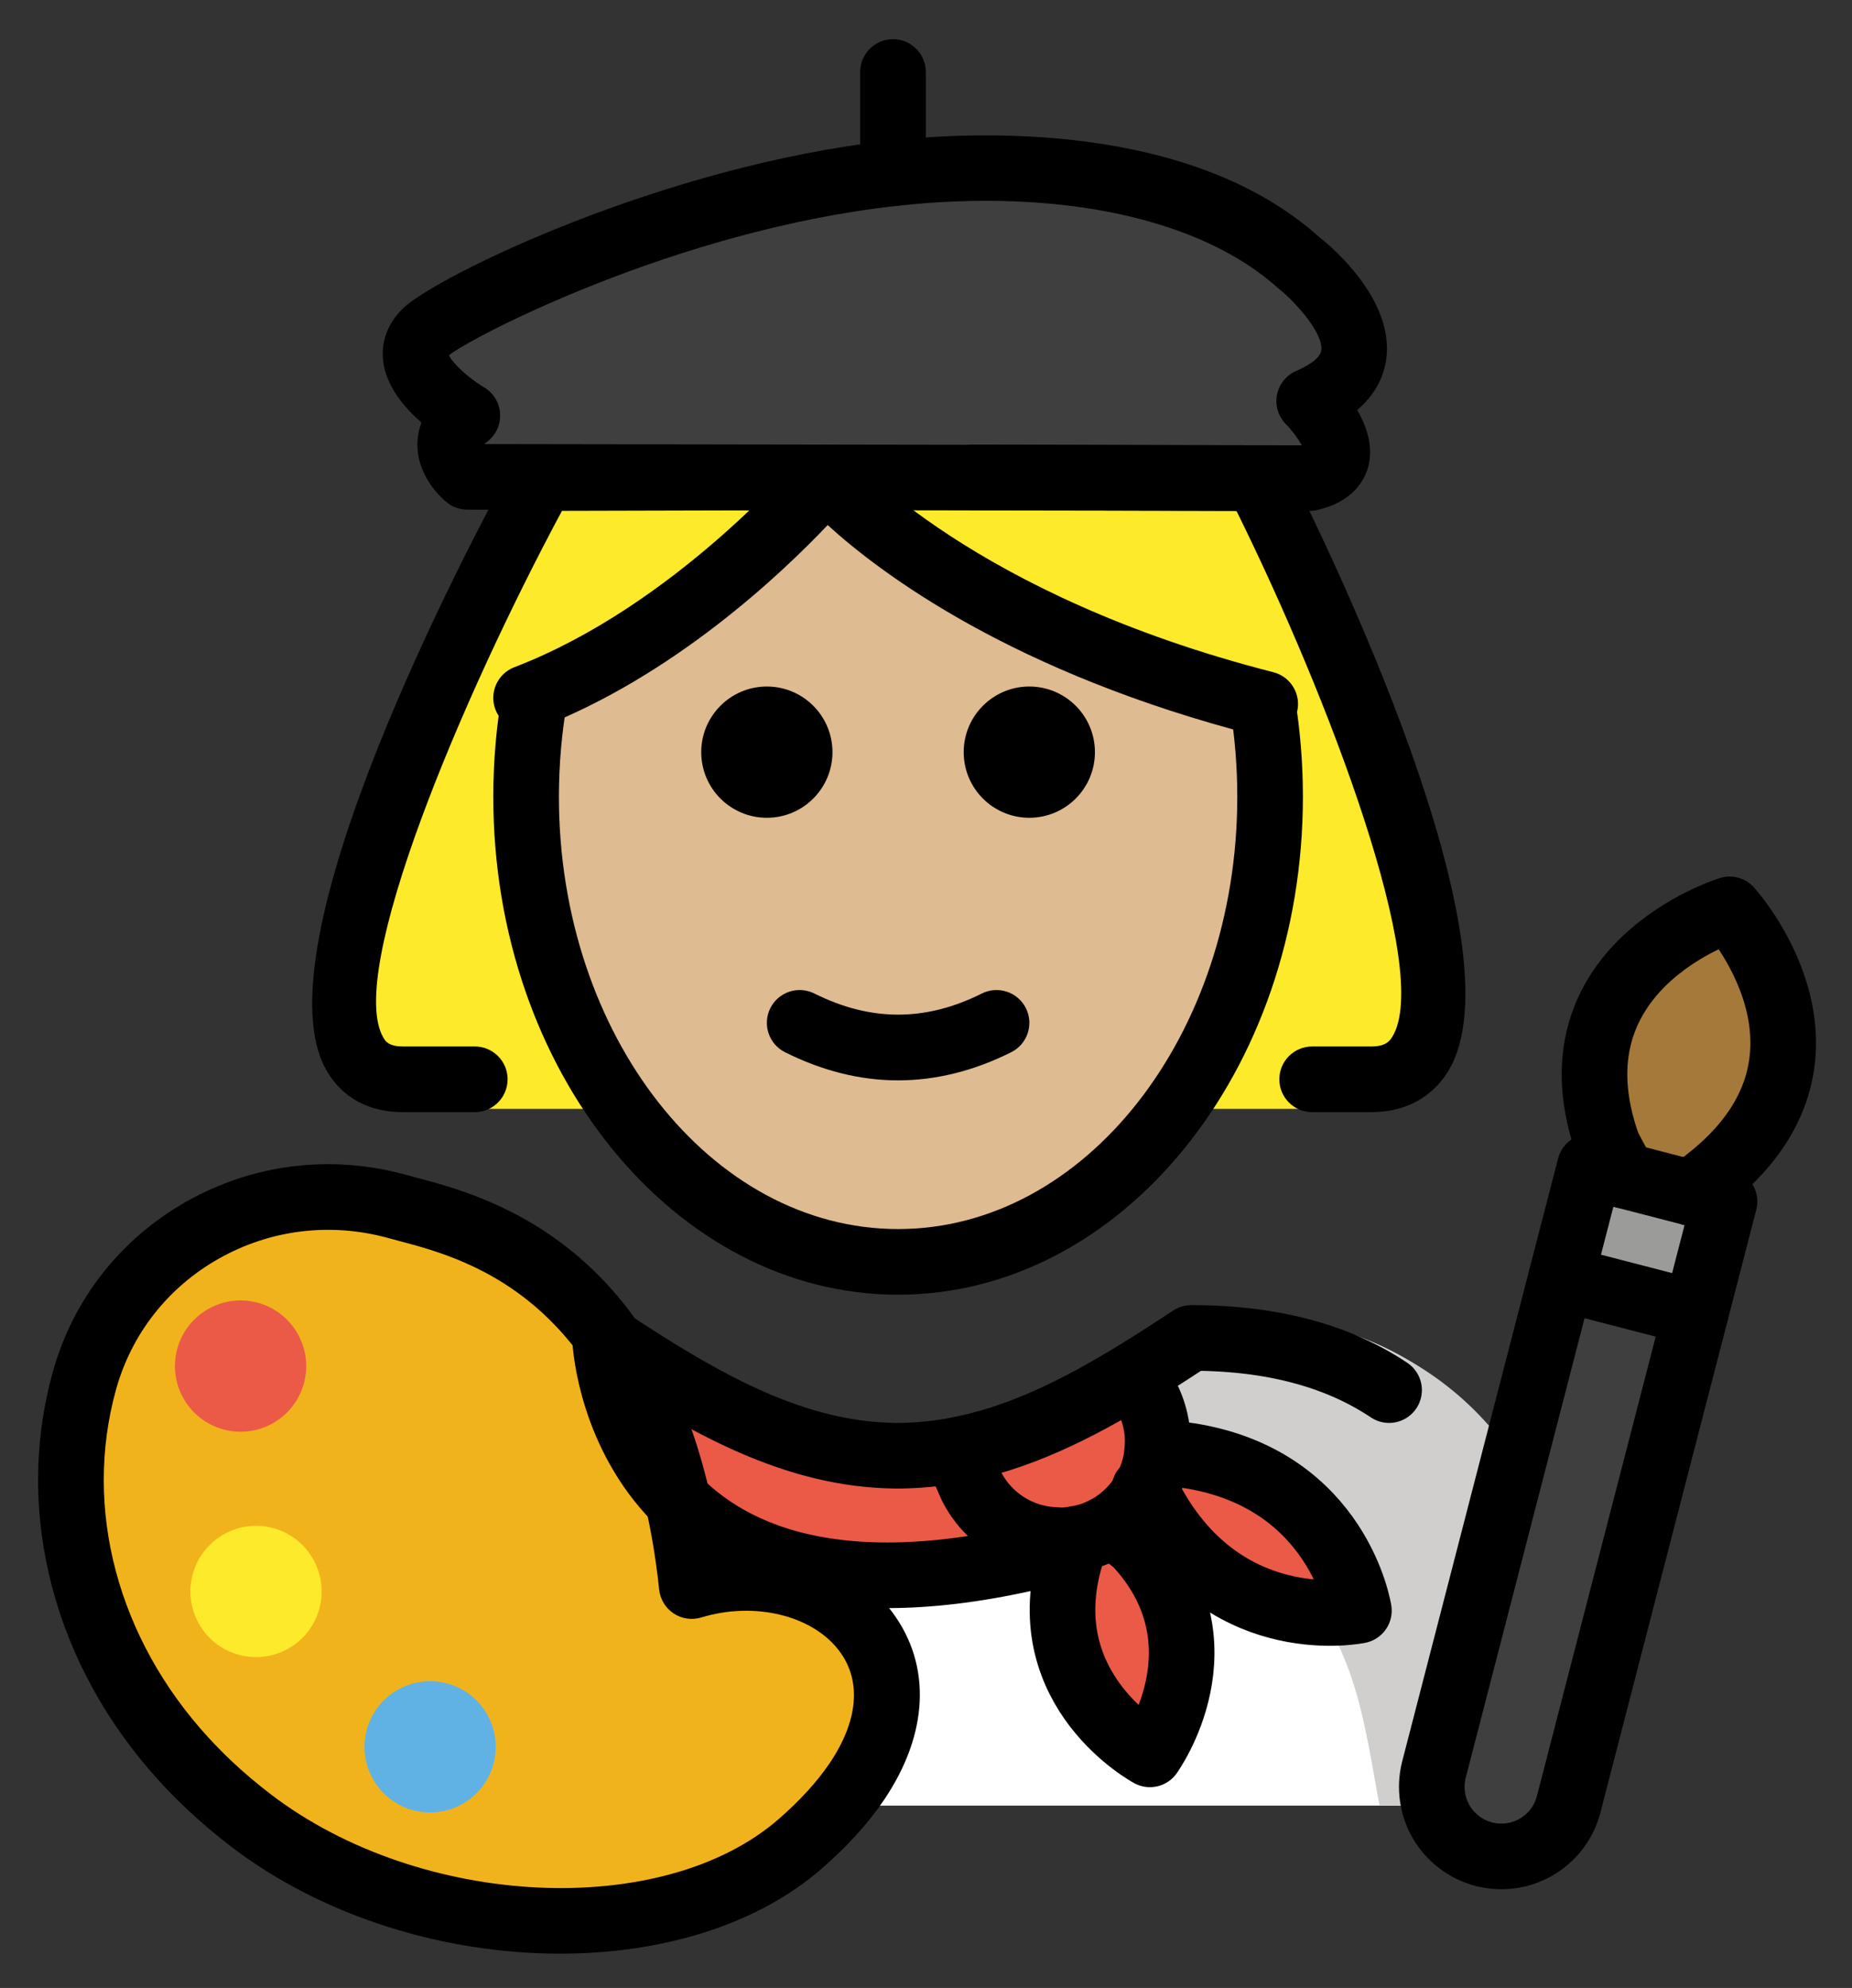 <svg xmlns="http://www.w3.org/2000/svg" role="img" viewBox="8.59 4.09 56.45 60.58"><rect x="8.59" y="4.09" width="56.45" height="60.58" fill="#333333" stroke="none"/><title>1F469-1F3FC-200D-1F3A8.svg</title><g id="color"><path fill="#3F3F3F" d="M22.835,18.621c0,0-1.175-0.964,0-1.867c0,0-2.434-1.438-1.259-2.555 c0.73-0.693,7.284-4.062,14.234-4.829c4.244-0.469,9.381,0.033,12.342,2.705c0,0,3.615,2.831,0.343,4.237 c0,0,1.93,1.93,0,2.35L22.835,18.621z"/><path fill="#FFF" d="M56.434,59.115c0,0,2.179-15.029-10.893-15.029c-3.477,2.308-6.455,3.904-9.803,3.897h0.136 c-3.348,0.007-6.327-1.589-9.803-3.897c-13.071,0-10.893,15.029-10.893,15.029"/><path fill="#D0CFCE" d="M44.776,43.986c-3.803,2.535-5.848,3.599-10.722,4.305 c15.671,0.494,15.671,6.022,16.585,10.821c5.084,0,6.134,0,6.134,0S59.172,43.986,44.776,43.986z"/><path fill="#EA5A47" d="M50.01,53.172c0,0-3.9,0.82-6.18-3.07l-0.34-0.59c0.21-0.37,0.34-0.78,0.37-1.2h0.01l1.04,0.15 C49.4,49.212,50.01,53.172,50.01,53.172z"/><path fill="#EA5A47" d="M43.49,49.512c-0.22,0.4-0.53,0.74-0.93,1.01c-0.1,0.07-0.21,0.13-0.33,0.19 c-0.27,0.14-0.56,0.23-0.85,0.27c-0.19,0.04-0.39,0.06-0.58,0.04c-1.06-0.02-2.08-0.62-2.6-1.64l-0.48-1.09v-0.01 c1.85-0.34,3.64-1.2,5.54-2.37v0.01l0.3,0.77c0.26,0.52,0.36,1.08,0.3,1.62C43.83,48.732,43.7,49.142,43.49,49.512z"/><path fill="#EA5A47" d="M43.21 51.112c2.87 3.06.43 6.44.43 6.44s-3.56-1.91-2.45-5.91l.19-.64v-.02c.29-.04.58-.13.85-.27.12-.06.23-.12.33-.19l.09.15L43.21 51.112zM40.8 51.022l-.02.34c-13.41 3.47-13.75-6.5-13.75-6.5 3.15 2.1 5.85 3.56 8.87 3.59h.13c.57-.01 1.13-.06 1.69-.17v.01l.48 1.09C38.72 50.402 39.74 51.002 40.8 51.022z"/><path fill="#F1B31C" d="M16.252,59.576c-0.456-0.347-0.88-0.707-1.273-1.077c-0.27-0.254-0.526-0.513-0.768-0.776 c-3.341-3.636-4.011-8.078-3.052-11.545c1.129-4.084,5.406-6.472,9.551-5.319 c1.962,0.546,7.917,1.613,8.964,11.565c3.846-1.175,7.774,1.902,5.029,5.962c-0.414,0.612-0.979,1.246-1.719,1.891 C29.186,63.588,21.344,63.455,16.252,59.576z"/><path fill="#EA5A47" d="M17.851,46.253c-0.294,1.065-1.397,1.689-2.461,1.395c-1.064-0.294-1.689-1.396-1.395-2.461 c0.294-1.064,1.397-1.689,2.461-1.395C17.52,44.087,18.145,45.19,17.851,46.253"/><path fill="#61B2E4" d="M23.628,57.856c-0.294,1.065-1.397,1.689-2.461,1.395c-1.064-0.294-1.689-1.396-1.395-2.461 c0.294-1.064,1.397-1.689,2.461-1.395S23.922,56.792,23.628,57.856"/><path fill="#3F3F3F" d="M60.275,44.105l-3.871,14.968c-0.293,1.133-1.45,1.815-2.583,1.522 c-0.561-0.145-1.024-0.513-1.297-0.976c-0.273-0.463-0.37-1.046-0.225-1.607L56.17,43.043L60.275,44.105z"/><path fill="#9B9B9A" d="M61.154 40.706L60.275 44.105 56.17 43.043 57.049 39.645 58.085 39.913 60.137 40.444z"/><path fill="#A57939" d="M61.308,31.801c0,0,3.955,4.359-0.441,8.056l-0.73,0.586l-2.053-0.531l-0.48-0.899 C55.64,33.548,61.308,31.801,61.308,31.801z"/><path fill="#FCEA2B" d="M18.322,53.121c-0.294,1.065-1.397,1.689-2.461,1.395c-1.064-0.294-1.689-1.396-1.395-2.461 c0.294-1.064,1.397-1.689,2.461-1.395C17.991,50.955,18.616,52.058,18.322,53.121"/></g><g id="hair"><path fill="#fcea2b" d="M49.165,37.882c0,0-1.913,0,1.209,0c5.798,0-3.478-19.22-3.478-19.22l-8.658-0.023h-4.458 l-8.658,0.023c0,0-10.125,19.22-4.328,19.22c3.122,0,2.059,0,2.059,0"/></g><g id="skin"><path fill="#debb90" d="M47.149,28.839c0-4.707-4.431-3.067-13.368-10.201c-4.45,4.45-9.155,6.718-9.309,10.201 c-0.345,7.82,5.076,14.173,11.339,14.173C42.073,43.013,47.149,36.667,47.149,28.839z"/></g><g id="line"><path d="M41.964 27.011c0 1.105-.896 2-2 2s-2-.895-2-2c0-1.103.896-2 2-2S41.964 25.907 41.964 27.011M33.964 27.011c0 1.105-.896 2-2 2s-2-.895-2-2c0-1.103.896-2 2-2S33.964 25.907 33.964 27.011M35.964 37.013c-1.152 0-2.304-.286-3.447-.858-.494-.247-.694-.848-.447-1.342.247-.494.846-.694 1.342-.447 1.718.859 3.388.859 5.106 0 .495-.247 1.095-.046 1.342.447.247.494.047 1.095-.447 1.342C38.268 36.727 37.116 37.013 35.964 37.013z"/><path d="M35.964 43.545c-6.803 0-12.338-6.807-12.338-15.173 0-1.113.099-2.225.292-3.305l1.969.353c-.173.963-.261 1.956-.261 2.951 0 7.264 4.638 13.173 10.338 13.173 5.701 0 10.339-5.909 10.339-13.173 0-.894-.071-1.788-.211-2.658l1.975-.317c.157.975.236 1.976.236 2.976C48.303 36.738 42.768 43.545 35.964 43.545zM48.495 19.661c-.001 0-.001 0-.002 0L22.833 19.621c-.231-.001-.454-.081-.633-.227-.15-.124-.903-.792-.887-1.785.003-.184.033-.404.124-.641-.522-.456-1.082-1.113-1.17-1.881-.067-.596.152-1.168.62-1.612 1.024-.975 7.911-4.337 14.813-5.099 2.64-.29 9.196-.585 13.122 2.958.335.259 2.26 1.868 2.023 3.688-.06.459-.274 1.04-.886 1.564.294.508.508 1.141.323 1.769-.11.376-.462 1.043-1.577 1.285C48.638 19.653 48.566 19.661 48.495 19.661zM23.357 17.622l24.913.039c-.112-.205-.314-.474-.482-.642-.234-.234-.338-.57-.275-.896.062-.326.283-.6.588-.73.217-.093.725-.34.763-.629.065-.498-.744-1.44-1.328-1.902-2.359-2.125-6.679-3.043-11.615-2.498-6.756.746-13.03 4.038-13.646 4.553.109.243.611.706 1.069.977.286.169.47.469.489.8.021.332-.126.651-.389.854C23.406 17.576 23.378 17.601 23.357 17.622z"/><path d="M35.81 10.369c-.553 0-1-.448-1-1V6.284c0-.552.447-1 1-1 .553 0 1 .448 1 1v3.085C36.81 9.921 36.363 10.369 35.81 10.369zM47.156 26.543c-.082.001-.165-.01-.248-.031-7.453-1.903-11.5-4.97-13.09-6.422-1.408 1.485-4.71 4.618-8.834 6.2-.517.2-1.095-.061-1.292-.575-.198-.516.06-1.094.575-1.292 4.909-1.883 8.708-6.379 8.746-6.425.189-.227.47-.358.766-.358 0 0 .001 0 .002 0 .295 0 .574.129.765.355.033.04 3.715 4.245 12.856 6.58.535.137.858.681.722 1.216C48.009 26.242 47.602 26.543 47.156 26.543z"/><path fill="none" stroke="#000" stroke-linecap="round" stroke-linejoin="round" stroke-miterlimit="10" stroke-width="2" d="M42.23 50.712c.12-.06.23-.12.33-.19.4-.27.71-.61.93-1.01.21-.37.34-.78.37-1.2.06-.54-.04-1.1-.3-1.62l-.3-.77M42.23 50.712c-.27.14-.56.23-.85.27-.19.04-.39.06-.58.04-1.06-.02-2.08-.62-2.6-1.64l-.48-1.09"/><path fill="none" stroke="#000" stroke-linecap="round" stroke-linejoin="round" stroke-miterlimit="10" stroke-width="2" d="M50.93 46.452c-1.45-.97-3.4-1.59-6.03-1.59-.56.37-1.1.72-1.64 1.05-1.9 1.17-3.69 2.03-5.54 2.37-.56.11-1.12.16-1.69.17h-.13c-3.02-.03-5.72-1.49-8.87-3.59M42.65 50.672l.56.44c2.87 3.06.43 6.44.43 6.44s-3.56-1.91-2.45-5.91l.19-.64M27.03 44.862c0 0 .34 9.97 13.75 6.5M43.47 49.472l.02.04.34.59c2.28 3.89 6.18 3.07 6.18 3.07s-.61-3.96-5.1-4.71l-1.04-.15"/><path d="M25.66,63.626c-3.484,0-7.184-1.098-10.015-3.254c0-0.001,0-0.001-0.001-0.001 c-0.479-0.367-0.934-0.752-1.351-1.144c-0.287-0.271-0.561-0.547-0.818-0.828 c-3.24-3.526-4.467-8.195-3.279-12.488c0.612-2.216,2.059-4.063,4.072-5.202 c2.049-1.159,4.43-1.446,6.711-0.814l0.311,0.084c2.188,0.579,7.869,2.082,9.241,11.244 c2.09-0.258,4.147,0.496,5.264,2.007c1.195,1.618,1.1,3.701-0.263,5.716c-0.478,0.706-1.113,1.408-1.891,2.084 C31.645,62.77,28.736,63.626,25.66,63.626z M16.858,58.78c4.557,3.472,11.93,3.827,15.469,0.742 c0.646-0.562,1.167-1.133,1.548-1.696c0.871-1.289,0.981-2.499,0.31-3.407c-0.814-1.101-2.587-1.535-4.218-1.039 c-0.286,0.088-0.597,0.043-0.844-0.122c-0.249-0.165-0.411-0.433-0.442-0.73 c-0.924-8.768-5.814-10.062-7.903-10.615l-0.335-0.09c-1.765-0.491-3.607-0.269-5.189,0.626 c-1.549,0.876-2.66,2.295-3.13,3.995c-1.002,3.623,0.054,7.587,2.824,10.602 c0.227,0.246,0.465,0.488,0.717,0.726C16.03,58.116,16.433,58.456,16.858,58.78L16.858,58.78z"/><path fill="none" stroke="#000" stroke-linecap="round" stroke-linejoin="round" stroke-miterlimit="10" stroke-width="2" d="M58.085 39.913l-.48-.899c-1.964-5.466 3.704-7.212 3.704-7.212s3.955 4.359-.441 8.056l-.73.586M60.275 44.105l-3.871 14.968c-.293 1.133-1.45 1.815-2.583 1.522-.561-.145-1.024-.513-1.297-.976-.273-.463-.37-1.046-.225-1.607L56.17 43.043"/><path fill="none" stroke="#000" stroke-linecap="round" stroke-linejoin="round" stroke-miterlimit="10" stroke-width="2" d="M60.275 44.105L61.154 40.706 60.137 40.444 58.085 39.913 57.049 39.645 56.17 43.043z"/><path d="M23.061 37.981h-2.181c-1.312 0-1.986-.675-2.321-1.24-2.217-3.744 4.349-16.118 5.688-18.561.175-.32.51-.519.874-.52l8.657-.023c.001 0 .002 0 .003 0 .551 0 .998.446 1 .998.001.552-.445 1.001-.997 1.002l-8.065.021c-3.045 5.668-6.608 14.088-5.439 16.062.058.098.154.26.601.26h2.181c.552 0 1 .447 1 1C24.061 37.534 23.613 37.981 23.061 37.981zM50.374 37.981h-1.789c-.553 0-1-.447-1-1 0-.553.447-1 1-1h1.789c.436 0 .566-.152.654-.295 1.232-2.007-1.957-10.383-4.75-16.027l-8.042-.021c-.552-.002-.998-.45-.997-1.002.002-.552.449-.998 1-.998.001 0 .002 0 .003 0l8.657.023c.376.001.72.213.89.548 1.231 2.433 7.258 14.757 4.942 18.524C52.382 37.303 51.688 37.981 50.374 37.981z"/></g></svg>